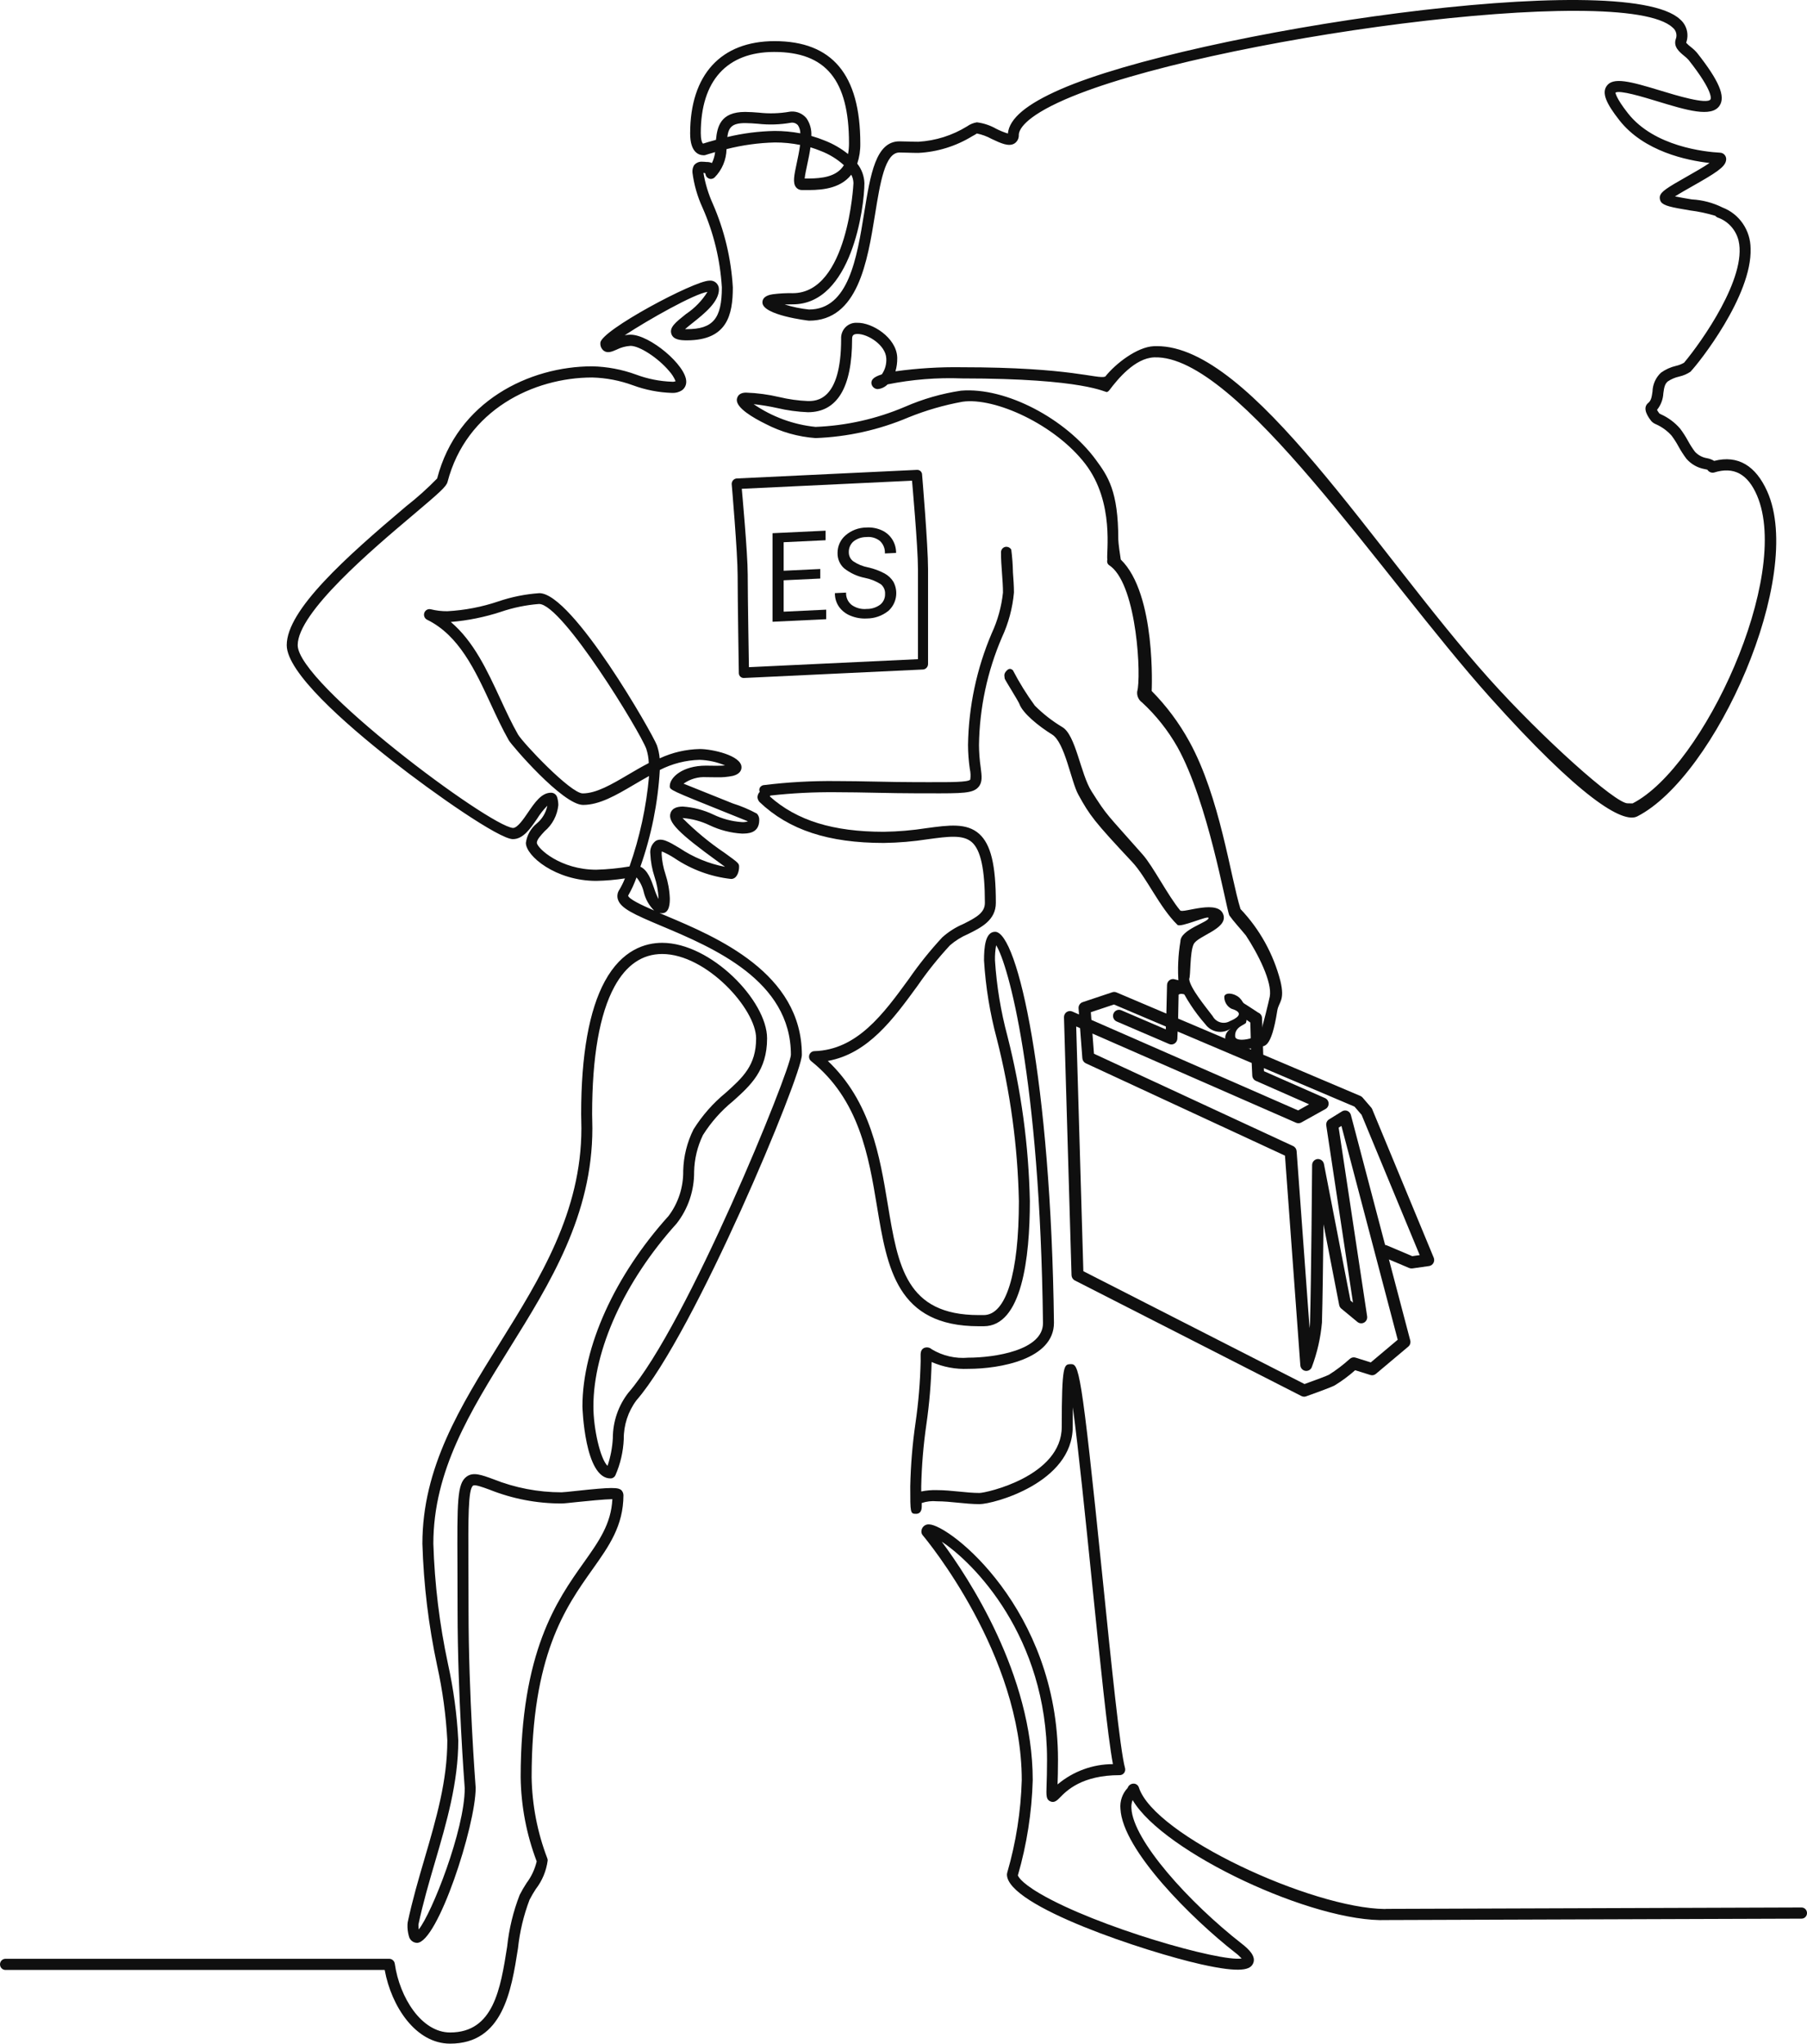 <svg width="458" height="518" viewBox="0 0 458 518" fill="none" xmlns="http://www.w3.org/2000/svg">
<g clip-path="url(#clip0)">
<path d="M447.91 124.535C445.021 118.098 440.558 115.265 434.472 116.824C433.929 116.497 433.335 116.269 432.716 116.151C431.534 115.972 430.444 115.4 429.616 114.524C428.953 113.637 428.355 112.702 427.827 111.726C427.24 110.65 426.576 109.619 425.842 108.641C424.503 107.093 422.851 105.859 420.999 105.024C420.837 104.939 420.695 104.871 420.592 104.815C420.366 104.523 420.163 104.214 419.984 103.89C420.956 102.692 421.52 101.206 421.591 99.653C421.789 98.219 421.95 97.306 422.737 96.665C423.607 96.089 424.573 95.678 425.587 95.453C426.661 95.216 427.681 94.77 428.59 94.141L428.56 94.104C430.561 92.047 444.128 74.928 443.702 62.974C443.688 60.721 443.004 58.526 441.74 56.676C440.477 54.827 438.694 53.41 436.625 52.613C434.186 51.392 431.529 50.69 428.815 50.546C427.498 50.326 425.753 50.035 424.542 49.789C425.726 49.027 427.485 48.031 428.902 47.227C434.741 43.921 437.152 42.411 437.466 40.761C437.53 40.52 437.539 40.266 437.491 40.021C437.444 39.775 437.342 39.544 437.193 39.345C437.044 39.146 436.852 38.984 436.632 38.872C436.412 38.761 436.17 38.702 435.924 38.7C432.143 38.494 419.287 37.169 412.641 28.743C409.424 24.665 409.498 23.49 409.441 23.49C410.505 22.759 416.515 24.597 420.106 25.689C427.452 27.926 433.805 29.861 435.846 26.773C437.393 24.434 435.691 20.442 430.158 13.426C429.691 12.878 429.168 12.382 428.598 11.947C428.156 11.614 427.746 11.241 427.371 10.833C427.746 9.804 427.8 8.682 427.525 7.62C427.249 6.559 426.658 5.611 425.832 4.906C411.61 -8.417 302.199 8.061 268.863 22.605C260.195 26.387 255.803 30.039 255.458 33.851C254.436 33.528 253.441 33.121 252.483 32.635C250.976 31.773 249.318 31.219 247.602 31.005C246.706 31.149 245.855 31.499 245.113 32.029C241.373 34.333 237.137 35.672 232.773 35.929C231.871 35.929 230.992 35.901 230.162 35.875C229.387 35.85 228.65 35.827 227.968 35.827C221.963 35.827 220.612 44.199 219.045 53.893C217.186 65.404 215.078 78.453 205.05 78.453C202.952 78.232 200.88 77.804 198.863 77.175C199.445 77.156 200.127 77.144 200.925 77.144C215.861 77.144 219.094 52.501 219.094 46.401C219.026 44.603 218.388 42.876 217.277 41.477C217.82 39.834 218.082 38.109 218.052 36.375C218.052 18.915 210.945 10.426 196.325 10.426C182.725 10.426 174.924 18.949 174.924 33.81C174.924 38.637 177.104 39.357 178.404 39.357C178.555 39.356 178.704 39.331 178.847 39.283C178.961 39.245 179.851 38.951 181.255 38.555C181.142 39.517 180.87 40.452 180.451 41.321C180.021 41.132 179.554 41.043 179.086 41.061C178.732 41.027 178.358 40.992 178.017 40.992C177.614 40.953 177.207 41.019 176.835 41.182C176.462 41.345 176.136 41.6 175.885 41.925C175.577 42.489 175.447 43.136 175.513 43.777C175.914 46.858 176.778 49.858 178.075 52.671C180.884 59.036 182.539 65.866 182.962 72.831C182.962 80.76 180.72 83.435 174.077 83.435C173.914 83.435 173.767 83.433 173.633 83.429C174.206 82.92 174.968 82.313 175.595 81.814C178.547 79.464 182.221 76.54 182.221 73.32C182.22 73.009 182.155 72.701 182.028 72.417C181.902 72.133 181.719 71.88 181.49 71.674C181.261 71.467 180.991 71.312 180.699 71.22C180.407 71.127 180.099 71.098 179.796 71.135C175.957 71.135 152.173 83.827 152.173 86.905C152.138 87.294 152.202 87.687 152.36 88.043C152.518 88.4 152.764 88.709 153.074 88.939C154.046 89.593 155.124 89.125 156.262 88.631C157.371 88.07 158.579 87.741 159.815 87.666C162.113 87.666 166.765 90.695 169.576 94.021C170.272 94.783 170.834 95.662 171.236 96.619C170.954 96.744 170.644 96.793 170.338 96.76C167.229 96.652 164.157 96.042 161.236 94.954C157.659 93.646 153.899 92.936 150.1 92.853C134.214 92.853 115.884 101.692 110.798 121.281C108.337 123.806 105.713 126.16 102.943 128.328C87.627 141.257 72.674 154.621 72.674 163.53C72.674 170.396 87.201 183.242 99.387 192.81C110.004 201.147 126.548 212.694 129.996 212.694C132.608 212.694 134.414 210.044 136.159 207.483C136.894 206.3 137.757 205.204 138.731 204.216C138.373 205.994 137.421 207.59 136.037 208.732C134.539 209.951 133.555 211.706 133.285 213.639C133.285 216.939 140.82 223.278 151.13 223.278C153.564 223.229 155.992 223.018 158.399 222.647C157.999 223.657 157.518 224.632 156.961 225.561C156.728 225.904 156.574 226.297 156.512 226.71C156.449 227.122 156.48 227.544 156.601 227.943C157.304 230.254 160.686 231.767 167.66 234.705C180.722 240.206 200.46 248.519 200.46 267.365C200.351 271.268 174.147 335.919 159.247 353.036C156.71 356.303 155.33 360.347 155.329 364.512C155.201 366.908 154.748 369.275 153.984 371.545C152.141 369.801 150.402 362.107 150.402 356.495C150.402 342.108 158.291 324.772 171.505 310.115C174.408 306.396 175.97 301.775 175.93 297.025C175.997 293.79 176.759 290.61 178.164 287.709C180.225 284.436 182.799 281.529 185.784 279.105C190.227 275.119 194.424 271.354 194.424 263.196C194.424 253.633 180.162 238.977 167.835 238.977C163.621 238.977 157.679 240.668 153.298 248.722C149.317 256.044 147.298 267.376 147.298 282.404C147.298 282.799 147.31 283.269 147.324 283.797C147.341 284.444 147.361 285.185 147.361 285.992C147.361 307.182 136.887 324.015 126.757 340.292C116.628 356.572 107.059 371.949 107.059 391.278C107.373 401.699 108.628 412.068 110.809 422.254C112.178 428.465 113.037 434.78 113.377 441.136C113.377 451.395 110.578 460.952 107.617 471.067C106.084 476.297 104.502 481.705 103.34 487.22C103.31 487.409 103.291 487.599 103.283 487.789C103.246 488.777 103.361 489.763 103.623 490.714C103.726 491.198 103.985 491.633 104.36 491.948C104.734 492.264 105.202 492.442 105.688 492.453C110.905 492.453 120.571 462.779 120.565 453.139C120.492 452.18 118.757 429.406 118.757 408.266C118.757 404.069 118.741 400.376 118.726 397.13C118.67 384.872 118.636 377.475 119.892 376.574C120.37 376.22 122.253 376.919 124.073 377.582C129.889 379.906 136.083 381.094 142.331 381.085C142.882 381.085 144.127 380.953 146.281 380.72C148.671 380.463 153.278 380.015 155.213 379.985C154.891 386.299 151.793 390.664 147.927 396.113C141.191 405.604 131.966 418.605 131.966 450.499C132.069 457.789 133.444 465.003 136.028 471.802C135.56 473.793 134.686 475.662 133.464 477.287C132.825 478.258 132.241 479.265 131.714 480.303C130.079 484.51 129.012 488.924 128.541 493.423C126.854 504.114 125.109 515.169 114.083 515.169C106.846 515.169 101.275 506.309 100.063 497.737C100.012 497.398 99.846 497.088 99.594 496.86C99.342 496.633 99.019 496.502 98.683 496.492H1.39C1.021 496.492 0.668 496.641 0.407 496.906C0.146 497.172 0 497.532 0 497.907C0 498.283 0.146 498.643 0.407 498.908C0.668 499.174 1.021 499.323 1.39 499.323H97.503C99.195 508.592 105.38 518 114.082 518C127.479 518 129.59 504.622 131.285 493.871C131.727 489.646 132.713 485.499 134.217 481.536C134.696 480.599 135.226 479.69 135.804 478.813C137.431 476.712 138.472 474.203 138.817 471.551C138.816 471.362 138.779 471.175 138.707 471C136.207 464.459 134.866 457.517 134.745 450.499C134.745 419.523 143.303 407.461 150.181 397.769C154.368 391.869 157.987 386.766 158.02 378.994C158.007 378.539 157.838 378.103 157.541 377.762C156.724 376.984 155.274 376.902 145.988 377.906C144.328 378.086 142.761 378.254 142.331 378.254C136.405 378.255 130.531 377.125 125.013 374.921C121.962 373.804 119.95 373.071 118.288 374.26C115.85 376.015 115.87 380.491 115.947 397.142C115.961 400.384 115.978 404.075 115.978 408.266C115.978 429.517 117.72 452.396 117.791 453.267C117.791 463.788 109.405 485.069 106.118 489.064C106.076 488.647 106.056 488.228 106.058 487.809C107.196 482.407 108.763 477.055 110.28 471.877C113.169 462.011 116.157 451.81 116.157 441.136C115.823 434.604 114.948 428.113 113.541 421.732C111.395 411.717 110.156 401.523 109.838 391.278C109.838 372.77 119.197 357.731 129.105 341.807C139.447 325.19 150.141 308.006 150.141 285.992C150.141 285.157 150.121 284.389 150.104 283.72C150.09 283.222 150.078 282.78 150.078 282.404C150.078 267.862 151.979 256.991 155.731 250.094C158.72 244.597 162.793 241.808 167.836 241.808C179.031 241.808 191.644 255.761 191.644 263.196C191.644 270.074 188.248 273.121 183.947 276.98C180.744 279.6 177.983 282.737 175.774 286.266C174.151 289.517 173.259 293.097 173.165 296.743C173.235 300.879 171.929 304.918 169.459 308.202C155.785 323.365 147.622 341.42 147.622 356.495C147.622 356.679 148.158 374.961 154.851 374.736C155.094 374.715 155.327 374.628 155.526 374.486C155.726 374.344 155.885 374.15 155.987 373.925C157.244 371.045 157.959 367.949 158.095 364.8C158.063 361.231 159.2 357.753 161.327 354.917C175.971 338.092 203.24 272.612 203.24 267.368C203.24 246.626 181.632 237.526 168.723 232.09C168.213 231.874 167.687 231.653 167.158 231.428C167.358 231.463 167.56 231.481 167.763 231.48C169.773 231.48 169.773 228.739 169.773 227.708C169.687 225.61 169.311 223.536 168.656 221.545C168.118 219.926 167.796 218.241 167.699 216.535C167.696 216.29 167.712 216.045 167.747 215.803C168.847 216.273 169.906 216.837 170.912 217.489C175.223 220.405 180.159 222.223 185.304 222.79C186.79 222.79 187.33 220.954 187.33 219.72C187.33 218.837 187.193 218.737 183.69 216.198C179.851 213.613 176.269 210.653 172.994 207.36L173.142 207.359C175.473 207.548 177.751 208.167 179.865 209.185C182.432 210.404 185.201 211.118 188.028 211.29C189.46 211.29 192.438 211.29 192.438 207.834C192.45 207.539 192.403 207.244 192.3 206.967C192.196 206.691 192.039 206.438 191.838 206.225C189.879 205.165 187.825 204.298 185.704 203.635C181.435 201.92 175.881 199.689 173.255 198.633C174.941 197.435 176.977 196.854 179.029 196.986L181.641 197.018C183.026 197.061 184.412 196.939 185.771 196.656C187.659 196.175 187.94 195.089 187.94 194.484C187.94 191.477 180.454 189.854 177.393 189.854C173.872 189.923 170.403 190.728 167.2 192.218C167.101 191.095 166.868 189.989 166.505 188.924C165.494 186.119 145.126 150.348 136.712 150.348C133.162 150.591 129.657 151.297 126.284 152.448C122.109 153.855 117.768 154.688 113.377 154.926C111.968 154.939 110.563 154.775 109.195 154.435C108.861 154.35 108.508 154.394 108.204 154.559C107.9 154.724 107.667 154.998 107.55 155.327C107.433 155.657 107.441 156.019 107.571 156.344C107.701 156.668 107.945 156.932 108.256 157.084C116.33 161.032 120.421 169.869 124.378 178.416C125.819 181.533 127.311 184.754 128.966 187.656C129.659 188.871 142.619 204.022 147.786 204.022C151.972 204.022 156.183 201.545 160.64 198.922C161.918 198.17 163.204 197.414 164.51 196.698C163.819 204.522 162.152 212.225 159.549 219.62C156.764 220.088 153.952 220.365 151.131 220.447C142.065 220.447 136.238 215.081 136.065 213.639C136.065 212.822 137.032 211.78 138.057 210.677C140.015 209.022 141.256 206.65 141.514 204.073C141.51 203.402 141.411 202.736 141.22 202.095C141.118 201.749 140.907 201.448 140.62 201.238C140.333 201.028 139.985 200.921 139.632 200.934C137.237 200.934 135.528 203.442 133.875 205.87C132.663 207.648 131.155 209.863 130.015 209.863C123.924 209.343 75.454 173.255 75.454 163.53C75.454 155.207 94.49 139.14 104.717 130.508C111.508 124.776 113.126 123.319 113.427 122.166C118.191 103.872 135.28 95.683 150.1 95.683C153.619 95.776 157.101 96.442 160.412 97.657C163.6 98.832 166.95 99.485 170.338 99.591C171.208 99.64 172.072 99.417 172.814 98.951C173.167 98.706 173.454 98.375 173.65 97.988C173.845 97.601 173.943 97.171 173.934 96.736C173.934 92.62 164.697 84.835 159.815 84.835C159.323 84.836 158.833 84.881 158.349 84.97C164.432 80.974 175.979 74.469 179.318 73.98C177.92 76.221 176.067 78.132 173.883 79.583C171.218 81.705 169.609 82.986 170.174 84.656C170.651 86.071 172.333 86.266 174.077 86.266C184.329 86.266 185.742 79.808 185.742 72.831C185.313 65.519 183.595 58.346 180.669 51.655C179.547 49.163 178.748 46.534 178.293 43.833C178.409 43.839 178.525 43.85 178.641 43.861C178.691 43.927 178.743 43.989 178.794 44.048C178.814 44.311 178.906 44.562 179.059 44.774C179.212 44.987 179.421 45.151 179.661 45.249C179.9 45.348 180.162 45.376 180.417 45.331C180.672 45.286 180.909 45.17 181.103 44.995C183 43.093 184.091 40.511 184.143 37.8C188.163 36.776 192.282 36.209 196.424 36.11C198.562 36.105 200.695 36.315 202.792 36.737C202.591 38.294 202.242 39.928 201.957 41.266C201.279 44.432 200.871 46.344 201.757 47.464C201.933 47.688 202.157 47.868 202.412 47.99C202.667 48.113 202.945 48.174 203.227 48.17L203.823 48.172C207.078 48.198 211.972 48.206 215.127 45.005C215.351 44.777 215.563 44.536 215.761 44.284C216.107 44.935 216.297 45.661 216.315 46.401C216.315 46.68 214.925 74.313 200.925 74.313C199.219 74.276 197.512 74.37 195.819 74.593C195.183 74.7 193.243 75.02 193.243 76.658C193.243 79.918 204.932 81.283 205.05 81.283C217.438 81.283 219.85 66.351 221.788 54.352C223.093 46.28 224.324 38.657 227.968 38.657C228.623 38.657 229.33 38.68 230.075 38.704C230.934 38.731 231.841 38.76 232.773 38.76C237.597 38.516 242.286 37.061 246.424 34.526C246.829 34.319 247.222 34.088 247.602 33.836C248.902 34.1 250.156 34.562 251.321 35.206C253.675 36.315 255.705 37.268 257.152 36.349C257.501 36.115 257.784 35.792 257.972 35.413C258.16 35.033 258.247 34.609 258.225 34.185C258.243 33.015 259.427 29.803 269.957 25.208C305.066 9.89 411.479 -4.704 423.948 6.989C424.376 7.326 424.685 7.796 424.826 8.328C424.968 8.86 424.935 9.425 424.732 9.936C424.094 11.879 425.688 13.191 426.852 14.147C427.263 14.462 427.644 14.814 427.992 15.199C434.529 23.489 433.584 25.127 433.541 25.192C432.648 26.561 424.713 24.138 420.905 22.977C413.206 20.633 408.775 19.426 407.179 21.858C406.034 23.588 406.989 26.097 410.475 30.515C416.697 38.405 427.55 40.664 433.3 41.314C431.714 42.396 429.247 43.792 427.55 44.753C422.447 47.644 421.011 48.569 420.712 49.753C420.664 50.003 420.666 50.261 420.717 50.511C420.768 50.761 420.868 50.998 421.01 51.208C421.764 52.163 423.526 52.532 428.364 53.34C430.533 53.611 432.675 54.066 434.768 54.703C434.914 54.889 435.105 55.035 435.322 55.126C436.624 55.569 437.796 56.34 438.729 57.367C439.661 58.394 440.324 59.644 440.656 61.002C442.847 70.307 431.299 86.615 426.847 91.935C426.21 92.305 425.523 92.574 424.808 92.735C423.439 93.051 422.143 93.636 420.994 94.458C420.337 95.07 419.807 95.81 419.437 96.635C419.067 97.46 418.863 98.352 418.839 99.258C418.646 100.652 418.491 101.536 417.758 102.135C416.61 103.076 416.873 104.626 418.54 106.738C418.882 107.1 419.299 107.38 419.762 107.557C421.248 108.221 422.581 109.194 423.676 110.414C424.324 111.284 424.909 112.201 425.427 113.157C426.025 114.252 426.701 115.301 427.449 116.296C428.642 117.661 430.253 118.576 432.021 118.892C432.259 118.959 432.501 119.012 432.746 119.051C432.92 119.336 433.177 119.558 433.481 119.687C433.785 119.817 434.121 119.846 434.442 119.772C439.491 118.171 443.016 120.189 445.331 125.594C454.103 146.077 431.78 194.437 413.796 203.637L412.594 203.619C409.598 203.855 390.626 186.769 377.427 172.026C348.448 139.658 317.198 87.573 293.147 87.736C292.905 87.738 292.663 87.742 292.427 87.751C288.23 87.936 282.751 92.151 280.134 95.459C278.128 96.181 271.684 93.087 243.842 93.087C238.197 92.997 232.554 93.343 226.96 94.119C227.273 93.048 227.426 91.934 227.413 90.817C227.413 90.793 227.408 90.542 227.406 90.519C227.163 85.578 221.062 81.698 217.212 81.818C216.675 81.785 216.137 81.868 215.633 82.062C215.13 82.257 214.673 82.558 214.293 82.946C213.913 83.334 213.618 83.8 213.428 84.313C213.238 84.826 213.158 85.374 213.192 85.921C213.192 101.655 206.853 101.655 204.771 101.655C202.325 101.552 199.895 101.213 197.511 100.645C194.749 99.993 191.931 99.615 189.096 99.517C186.816 99.517 186.75 101.203 186.75 101.397C186.75 103.434 190.723 105.818 194.056 107.459C197.993 109.505 202.293 110.723 206.702 111.039C214.807 110.746 222.795 108.967 230.28 105.787C234.698 104.002 239.28 102.675 243.959 101.825C252.184 100.653 267.394 107.625 275.038 117.533C282.636 127.38 280.301 140.448 280.67 141.844C280.581 142.15 280.596 142.478 280.713 142.774C280.868 143.17 281.261 143.337 281.59 143.599C288.242 148.908 289.285 171.673 288.232 175.271C288.17 175.806 288.253 176.347 288.471 176.837C288.69 177.328 289.036 177.747 289.471 178.052C293.018 181.327 296.041 185.143 298.435 189.365C306.175 203.275 310.666 229.65 311.568 232C312.671 233.573 314.284 235.27 315.776 237.101C318.841 241.743 322.526 248.99 321.831 252.617C321.64 253.617 320.007 260.314 319.399 262.083C317.488 263.498 313.159 264.205 313.058 262.702C312.884 260.137 315.743 259.775 315.837 259.163C316.113 258.049 316.097 256.88 315.793 255.773C315.488 254.666 314.904 253.66 314.1 252.853C312.602 251.59 310.513 251.54 310.307 252.588C310.287 253.228 310.448 253.86 310.772 254.409C311.095 254.958 311.567 255.401 312.131 255.684C316.011 256.863 312.824 258.374 311.755 258.81C311.388 259.027 310.982 259.167 310.561 259.222C310.141 259.276 309.713 259.245 309.305 259.129C308.896 259.014 308.514 258.816 308.181 258.548C307.849 258.28 307.572 257.947 307.368 257.568C305.51 255.114 301.56 250.341 301.408 248.124C301.805 247.483 301.541 241.367 302.546 239.318C303.589 237.195 310.957 235.512 310.133 232.064C309.091 227.7 299.814 231.593 299.13 230.767C296.002 226.992 292.279 219.617 289.632 216.612C280.249 205.96 280.773 207.047 276.66 200.571C273.861 196.164 272.685 186.295 269.247 184.293C266.722 182.78 264.388 180.958 262.297 178.868C260.213 176.021 258.348 173.015 256.72 169.875C256.55 169.815 255.96 168.999 255.001 170.139C254.306 170.965 254.639 171.496 254.653 172.026C254.919 172.658 258.121 177.722 258.359 178.396C259.231 180.848 263.382 184.148 266.663 186.177C269.906 188.182 271.462 198.044 273.301 201.396C276.23 206.737 277.332 208.197 286.968 218.499C290.634 222.419 293.858 229.952 298.435 234.423C299.22 235.19 306.16 232.003 306.311 232.653C306.552 233.698 299.187 235.543 299.187 238.61C298.599 242.115 298.443 245.681 298.724 249.226C300.486 252.996 302.768 256.492 305.5 259.605C306.225 260.607 307.305 261.282 308.511 261.486C309.717 261.689 310.953 261.406 311.957 260.696C309.061 262.761 311.001 265.916 314.216 265.827C315.928 265.922 317.644 265.763 319.312 265.356C320.354 265.002 322.169 266.167 323.742 256.155C324.09 253.944 325.74 253.678 324.524 248.636C322.745 241.78 319.265 235.504 314.418 230.412C311.87 222.274 309.213 202.046 301.446 187.95C298.866 183.249 295.655 178.938 291.904 175.142C291.904 175.142 293.107 150.559 284.072 141.83C283.926 141.004 283.44 137.596 283.44 136.736C283.44 124.469 280.829 120.717 277.702 116.471C270.219 106.309 255.116 98.07 243.574 99.022C238.677 99.753 233.895 101.131 229.347 103.119C222.158 106.179 214.488 107.902 206.702 108.208C201.085 107.63 195.694 105.649 191.01 102.439C193.013 102.66 195.003 102.988 196.973 103.421C199.533 104.027 202.144 104.384 204.77 104.486C212.203 104.486 215.971 98.239 215.971 85.921C215.971 85.136 216.186 84.675 217.281 84.647C219.94 84.61 224.473 87.467 224.634 90.817C224.73 92.267 224.332 93.706 223.506 94.892C221.109 95.635 220.86 96.417 220.86 97.118C220.898 97.521 221.079 97.897 221.368 98.174C221.657 98.452 222.036 98.613 222.433 98.628C223.392 98.544 224.291 98.119 224.972 97.427C231.183 96.178 237.516 95.671 243.842 95.917C275.224 95.917 280.139 99.562 280.598 99.368C280.821 99.272 281.015 99.119 281.162 98.922C283.315 96.061 287.663 90.757 292.546 90.579C313.615 89.812 350.252 146.146 377.543 176.626C400.492 202.258 411.309 208.812 414.979 206.929C434.788 196.818 457.577 146.077 447.91 124.535ZM159.163 196.382C155.037 198.809 151.14 201.102 147.699 201.102C144.626 201.102 132.588 188.361 131.282 186.146C129.688 183.349 128.287 180.323 126.805 177.12C123.481 169.938 120.065 162.561 114.26 157.649C118.572 157.291 122.829 156.431 126.947 155.083C130.08 154.014 133.331 153.345 136.625 153.09C142.543 153.09 162.262 185.517 163.809 189.811C164.187 190.973 164.399 192.186 164.436 193.41C162.603 194.357 160.846 195.391 159.163 196.382ZM167.238 195.165C170.368 193.566 173.806 192.688 177.306 192.596C179.53 192.671 181.723 193.151 183.781 194.011C183.231 194.063 182.506 194.099 181.554 194.099L178.942 194.067C172.95 194.067 169.758 197.079 169.758 199.253C169.758 200.218 169.758 200.218 184.597 206.179L189.532 208.163L189.522 208.206C189.011 208.365 188.474 208.421 187.941 208.37C185.463 208.188 183.04 207.54 180.793 206.46C178.36 205.303 175.735 204.617 173.055 204.439C171.338 204.439 170.292 205 169.944 206.106C169.236 208.368 171.937 211.129 181.991 218.415C182.599 218.856 183.247 219.326 183.77 219.714C179.653 218.921 175.73 217.304 172.23 214.958C169.509 213.337 167.713 212.26 166.185 213.151C165.694 213.53 165.311 214.035 165.073 214.614C164.836 215.192 164.753 215.825 164.833 216.447C164.923 218.416 165.281 220.363 165.897 222.231C166.475 223.971 166.815 225.785 166.907 227.619C166.907 227.705 166.907 227.787 166.905 227.863C166.45 226.982 166.071 226.062 165.775 225.113C165.054 223.044 164.192 220.568 162.31 219.68C165.091 211.789 166.751 203.534 167.238 195.165ZM161.335 222.393C162.211 223.456 162.833 224.71 163.154 226.059C163.574 227.861 164.49 229.503 165.795 230.793C162.506 229.368 159.405 227.886 159.201 227.021C160.051 225.548 160.765 223.999 161.335 222.393ZM196.337 33.191C192.297 33.269 188.276 33.786 184.343 34.732C184.666 32.38 185.422 31.2 188.857 31.2C189.895 31.2 190.98 31.286 192.105 31.373C194.91 31.685 197.744 31.594 200.523 31.102C200.84 31.059 201.162 31.096 201.461 31.208C201.761 31.32 202.029 31.505 202.243 31.746C202.64 32.352 202.852 33.066 202.85 33.794C200.702 33.389 198.522 33.186 196.337 33.191ZM213.077 42.91C210.796 45.226 206.88 45.256 203.951 45.254C204.025 44.401 204.34 42.926 204.586 41.779C204.886 40.37 205.213 38.844 205.422 37.336C206.315 37.608 207.191 37.922 208.05 38.276C210.198 39.097 212.179 40.315 213.894 41.867C213.661 42.245 213.387 42.595 213.077 42.91H213.077ZM214.944 39.042C213.17 37.622 211.199 36.48 209.095 35.653C207.968 35.187 206.815 34.787 205.643 34.455C205.741 32.861 205.306 31.279 204.407 29.97C203.934 29.399 203.336 28.948 202.662 28.653C201.988 28.358 201.256 28.227 200.523 28.271C200.402 28.273 200.281 28.287 200.162 28.313C197.571 28.768 194.929 28.848 192.316 28.55C191.119 28.458 189.964 28.369 188.857 28.369C182.626 28.369 181.792 32.088 181.467 35.447C179.932 35.858 178.781 36.218 178.205 36.403C177.902 36.218 177.618 35.291 177.618 33.722C177.618 20.469 184.23 13.169 196.238 13.169C209.342 13.169 215.185 20.299 215.185 36.287C215.193 37.211 215.112 38.134 214.944 39.042H214.944Z" fill="#0F0F0F"/>
<path d="M456.611 483.488H456.605L351.321 483.842C351.223 483.842 351.128 483.876 351.03 483.875C332.516 483.685 292.587 465.295 288.659 453.073C288.568 452.789 288.391 452.542 288.153 452.367C287.916 452.191 287.63 452.097 287.337 452.097C287 452.091 286.671 452.195 286.396 452.392C286.121 452.589 285.914 452.87 285.806 453.194C285.144 453.893 284.64 454.729 284.326 455.646C284.013 456.562 283.898 457.536 283.99 458.502C284.519 468.916 302.107 486.377 313.069 494.933C313.661 495.372 314.21 495.871 314.706 496.42C309.285 497.316 278.045 488.442 263.554 479.952C258.268 476.853 258.005 475.346 257.989 475.346C260.256 467.506 261.521 459.401 261.754 451.232C261.754 424.436 245.349 399.699 238.697 390.772C246.718 396.058 265.38 414.729 265.38 446.045C265.38 448.951 265.31 451.03 265.264 452.468C265.171 455.199 265.142 456.119 266.228 456.598C267.248 457.043 267.973 456.31 268.668 455.597C270.321 453.905 274.193 449.944 283.807 449.944C284.022 449.943 284.234 449.893 284.426 449.795C284.618 449.698 284.786 449.556 284.915 449.382C285.045 449.208 285.133 449.005 285.173 448.791C285.213 448.576 285.204 448.354 285.146 448.144C283.905 443.66 281.652 421.527 279.472 400.125C273.924 345.617 273.449 345.738 271.266 345.774C269.697 345.857 269.108 345.89 269.108 361.67C269.108 374.171 249.956 378.42 248.268 378.42C246.609 378.42 244.899 378.252 243.088 378.069C241.245 377.887 239.342 377.699 237.464 377.699C236.133 377.656 234.802 377.771 233.497 378.042C233.493 377.605 233.491 377.176 233.491 376.778C233.606 371.512 234.042 366.257 234.798 361.046C235.555 355.805 235.999 350.522 236.128 345.227C239.058 346.507 242.232 347.1 245.417 346.96C253.483 346.96 267.134 344.522 267.134 335.291C266.372 273.859 257.935 236.181 252.218 236.181H252.21C249.725 236.198 249.408 240.074 249.408 243.449C249.819 250.149 250.902 256.789 252.638 263.265C256.065 276.715 257.947 290.525 258.247 304.418C258.247 322.793 254.997 333.331 249.329 333.331H248.075C229.659 333.331 227.615 320.985 225.026 305.352C222.989 293.041 220.697 279.202 209.816 268.916C220.022 267.072 226.4 258.321 232.587 249.83C235.076 246.223 237.816 242.804 240.786 239.597C242.15 238.421 243.684 237.466 245.333 236.764C248.65 235.123 252.407 233.26 252.407 228.847C252.407 219.231 251.14 213.999 248.173 211.352C245.007 208.528 240.509 209.139 234.81 209.913C231.233 210.47 227.624 210.777 224.006 210.832C211.163 210.832 201.954 207.986 195.131 201.888C195.171 201.813 195.21 201.734 195.246 201.65C200.769 201.033 206.324 200.751 211.881 200.805C215.277 200.805 218.666 200.874 222.057 200.942C225.467 201.011 228.878 201.08 232.296 201.08L235.381 201.084C244.017 201.108 246.604 201.106 248.01 199.474C249.052 198.267 248.846 196.696 248.563 194.52C248.29 192.639 248.147 190.741 248.134 188.839C248.267 179.441 250.243 170.164 253.947 161.555C255.61 157.98 256.641 154.135 256.993 150.196C256.993 148.549 256.865 146.808 256.74 145.123C256.704 143.181 256.563 141.242 256.316 139.316C256.16 139.048 255.924 138.838 255.644 138.714C255.363 138.591 255.051 138.56 254.753 138.627C254.454 138.705 254.189 138.883 254 139.131C253.811 139.379 253.708 139.684 253.708 139.999C253.708 141.773 253.841 143.583 253.968 145.334C254.09 146.996 254.213 148.636 254.213 150.196C253.836 153.781 252.869 157.276 251.354 160.535C247.542 169.475 245.503 179.094 245.355 188.839C245.366 190.865 245.518 192.888 245.808 194.892C246.012 195.782 246.051 196.703 245.922 197.607C245.347 198.272 241.174 198.263 235.387 198.254L232.296 198.25C228.896 198.25 225.504 198.181 222.112 198.113C218.702 198.044 215.294 197.975 211.88 197.975C205.827 197.909 199.775 198.246 193.764 198.982C193.547 198.98 193.332 199.031 193.138 199.132C192.943 199.233 192.776 199.379 192.65 199.56C192.536 199.724 192.468 199.916 192.453 200.116C192.437 200.316 192.475 200.517 192.563 200.696C192.216 201.067 192.011 201.553 191.986 202.065C192.022 202.53 192.213 202.969 192.528 203.307C199.962 210.372 209.964 213.663 224.006 213.663C227.746 213.609 231.478 213.294 235.176 212.719C240.371 212.014 244.125 211.504 246.34 213.482C248.583 215.481 249.627 220.364 249.627 228.847C249.627 231.312 247.545 232.521 244.117 234.22C242.183 235.044 240.394 236.184 238.82 237.595C235.755 240.901 232.926 244.426 230.355 248.143C223.916 256.979 217.258 266.115 206.406 266.43C206.121 266.439 205.845 266.537 205.616 266.711C205.387 266.885 205.216 267.127 205.127 267.403C205.037 267.679 205.034 267.977 205.116 268.255C205.198 268.534 205.362 268.78 205.587 268.96C217.8 278.732 220.183 293.124 222.286 305.822C224.869 321.425 227.309 336.162 248.075 336.162H249.329C258.996 336.162 261.026 318.898 261.026 304.417C260.731 290.314 258.825 276.293 255.347 262.638C253.666 256.365 252.608 249.937 252.187 243.449C252.153 242.156 252.251 240.862 252.481 239.59C255.491 244.306 263.578 272.872 264.354 335.388C264.354 342.302 251.967 344.129 245.417 344.129C242.187 344.42 238.949 343.674 236.156 341.998C235.887 341.754 235.553 341.596 235.197 341.542C234.84 341.489 234.476 341.542 234.149 341.697C233.31 342.175 233.322 342.996 233.338 344.035L233.348 344.959C233.233 350.226 232.796 355.48 232.041 360.692C231.267 366.02 230.823 371.393 230.711 376.778C230.711 383.576 230.711 383.706 232.216 383.706C232.63 383.706 233.596 383.537 233.623 381.959L233.629 380.964C234.864 380.552 236.17 380.404 237.464 380.53C239.208 380.53 241.041 380.712 242.817 380.889C244.614 381.066 246.473 381.251 248.268 381.251C251.772 381.251 271.888 375.852 271.888 361.67C271.888 359.763 271.899 358.121 271.918 356.702C273.321 367.138 275.145 385.072 276.709 400.417C278.786 420.811 280.759 440.185 282.081 447.154C276.959 447.155 271.997 448.973 268.049 452.296C268.098 450.85 268.16 448.818 268.16 446.045C268.16 407.884 240.577 386.382 235.448 386.382C235.202 386.366 234.955 386.401 234.723 386.486C234.492 386.571 234.279 386.703 234.1 386.875C233.92 387.047 233.777 387.255 233.679 387.485C233.582 387.715 233.532 387.964 233.533 388.215C233.535 388.556 233.656 388.885 233.873 389.144C234.898 390.363 258.974 419.374 258.974 451.232C258.743 459.134 257.515 466.973 255.32 474.556C255.267 474.74 255.232 474.929 255.217 475.12C255.217 483.2 290.741 494.806 304.243 497.852C314.822 500.241 316.918 499.182 317.608 497.675C318.433 495.87 316.522 494.062 314.763 492.688C301.325 482.197 287.179 466.486 286.767 458.356C286.709 457.642 286.814 456.924 287.073 456.258C294.873 469.555 333.038 487.4 351.475 486.673L456.616 486.319C456.985 486.318 457.338 486.168 457.598 485.902C457.858 485.636 458.004 485.276 458.003 484.9C458.003 484.525 457.855 484.165 457.594 483.9C457.333 483.635 456.979 483.487 456.611 483.488H456.611Z" fill="#0F0F0F"/>
<path d="M363.387 318.778L347.797 281.147C347.735 280.995 347.648 280.854 347.542 280.73L345.354 278.192C345.201 278.016 345.011 277.878 344.798 277.788L320.179 267.336L319.877 258.036C319.864 257.739 319.766 257.452 319.596 257.21C319.426 256.968 319.191 256.781 318.919 256.673C318.919 256.673 314.397 253.674 312.524 252.629C312.52 252.914 312.499 253.2 312.516 253.483C312.526 253.65 312.646 254.312 312.623 254.384C312.693 254.544 312.765 254.706 312.836 254.856C312.872 254.932 312.905 255.012 312.941 255.088C313.314 255.313 313.639 255.611 313.898 255.965C314.157 256.318 314.346 256.72 314.453 257.148C314.474 257.248 314.465 257.352 314.478 257.453C315.757 258.347 316.905 259.178 316.905 259.178L317.089 266.025L298.605 258.177L298.728 252.113C299.622 251.437 301.881 252.735 302.344 252.853C302.293 252.598 301.07 249.283 301.07 249.019L297.859 248.258C297.634 248.17 297.392 248.137 297.152 248.162C296.912 248.188 296.682 248.271 296.48 248.404C296.278 248.538 296.11 248.72 295.991 248.933C295.872 249.147 295.805 249.387 295.796 249.632L295.625 256.911L282.983 251.545C282.648 251.402 282.274 251.387 281.929 251.503L274.407 254.016C274.086 254.124 273.809 254.338 273.621 254.625C273.434 254.911 273.346 255.254 273.373 255.598L273.49 257.137L271.785 256.391C271.551 256.289 271.296 256.248 271.043 256.273C270.789 256.298 270.547 256.387 270.336 256.533C270.126 256.679 269.955 256.876 269.84 257.107C269.724 257.338 269.668 257.595 269.676 257.853L271.589 323.223C271.598 323.5 271.68 323.77 271.826 324.005C271.973 324.239 272.179 324.428 272.423 324.553L329.862 353.856C330.073 353.963 330.305 354.019 330.54 354.019C330.71 354.02 330.879 353.991 331.04 353.934C332.503 353.411 337.351 351.67 338.272 351.164C340.116 350.039 341.858 348.748 343.476 347.307L347.325 348.515C347.564 348.593 347.819 348.608 348.065 348.558C348.312 348.508 348.542 348.395 348.734 348.231L356.94 341.328C357.164 341.14 357.33 340.891 357.418 340.61C357.506 340.329 357.512 340.028 357.437 339.744L352.035 319.225L357.174 321.401C357.424 321.504 357.696 321.54 357.964 321.506L362.204 320.903C362.433 320.87 362.652 320.784 362.844 320.651C363.036 320.518 363.195 320.342 363.309 320.137C363.424 319.932 363.49 319.702 363.504 319.466C363.517 319.231 363.477 318.995 363.387 318.777V318.778ZM282.339 254.608L295.5 260.195L295.473 260.916L284.221 256.081C284.037 256 283.84 255.957 283.64 255.954C283.44 255.951 283.242 255.988 283.057 256.064C282.871 256.14 282.702 256.252 282.559 256.394C282.417 256.537 282.303 256.707 282.225 256.894C282.148 257.081 282.107 257.283 282.106 257.486C282.105 257.69 282.144 257.891 282.219 258.079C282.295 258.268 282.407 258.439 282.549 258.582C282.69 258.726 282.858 258.84 283.042 258.918L296.309 264.618C296.534 264.717 296.779 264.758 297.024 264.737C297.268 264.717 297.504 264.635 297.71 264.499C297.915 264.365 298.086 264.183 298.208 263.967C298.33 263.752 298.399 263.509 298.41 263.261L298.478 261.458L317.249 269.428L317.399 272.621C317.412 272.909 317.504 273.188 317.665 273.425C317.825 273.662 318.048 273.848 318.308 273.962L331.797 279.906L329.02 281.454L276.625 258.511L276.478 256.565L282.339 254.608ZM354.263 339.583L347.436 345.328L343.568 344.114C343.32 344.037 343.057 344.026 342.804 344.081C342.55 344.137 342.315 344.258 342.121 344.432C340.476 345.923 338.709 347.268 336.838 348.452C336.38 348.703 333.437 349.809 330.643 350.81L274.586 322.211L272.77 260.176L273.753 260.607L274.331 268.231C274.352 268.506 274.444 268.769 274.599 268.995C274.754 269.221 274.965 269.4 275.211 269.514L325.689 292.918L329.577 346.06C329.602 346.41 329.744 346.739 329.978 346.996C330.212 347.252 330.525 347.419 330.865 347.47C331.206 347.521 331.553 347.452 331.849 347.276C332.146 347.099 332.375 346.824 332.498 346.497C333.857 342.884 334.719 339.097 335.06 335.243C335.22 329.946 335.356 319.292 335.454 310.324L339.428 330.789C339.496 331.143 339.683 331.461 339.957 331.688L344.062 335.08C344.3 335.275 344.59 335.393 344.894 335.418C345.198 335.442 345.503 335.372 345.768 335.217C346.032 335.063 346.245 334.83 346.378 334.55C346.51 334.27 346.557 333.955 346.511 333.648L339.298 285.819L339.996 285.388L354.263 339.583ZM357.955 318.396L351.519 315.67C351.376 315.609 351.224 315.57 351.068 315.557L342.395 282.61C342.335 282.378 342.222 282.165 342.066 281.986C341.911 281.807 341.716 281.667 341.498 281.578C341.28 281.489 341.045 281.453 340.811 281.473C340.577 281.492 340.351 281.567 340.15 281.692L336.865 283.721C336.609 283.879 336.405 284.11 336.279 284.386C336.152 284.663 336.109 284.971 336.154 285.272L342.924 330.173L342.287 329.645L335.562 295.017C335.481 294.647 335.273 294.319 334.975 294.092C334.678 293.866 334.31 293.755 333.939 293.781C333.566 293.817 333.219 293.992 332.965 294.274C332.712 294.555 332.571 294.922 332.568 295.304C332.565 295.6 332.34 325.089 332.036 335.149C332.022 335.627 331.982 336.125 331.922 336.634L328.64 291.782C328.619 291.507 328.527 291.242 328.371 291.016C328.216 290.789 328.004 290.609 327.758 290.494L277.276 267.087L276.888 261.978L328.502 284.581C328.713 284.671 328.941 284.712 329.17 284.701C329.398 284.69 329.622 284.627 329.824 284.517L335.964 281.097C336.213 280.959 336.418 280.752 336.556 280.501C336.695 280.249 336.762 279.964 336.749 279.675C336.736 279.387 336.644 279.109 336.483 278.872C336.322 278.634 336.099 278.448 335.839 278.333L320.374 271.518L320.339 270.739L343.313 280.495L345.107 282.576L359.837 318.131L357.955 318.396Z" fill="#0F0F0F"/>
<path d="M233.944 169.698L188.541 171.849C188.373 171.856 188.206 171.828 188.049 171.767C187.892 171.705 187.749 171.611 187.629 171.492C187.509 171.372 187.415 171.228 187.352 171.069C187.289 170.91 187.258 170.74 187.263 170.569C187.263 170.569 186.959 152.052 186.959 145.87C186.959 140.072 185.453 122.677 185.453 122.677C185.452 122.321 185.583 121.979 185.82 121.718C186.058 121.458 186.384 121.3 186.732 121.275L232.439 119.097C232.607 119.09 232.774 119.118 232.931 119.179C233.088 119.241 233.231 119.334 233.351 119.454C233.471 119.574 233.565 119.718 233.628 119.877C233.691 120.035 233.721 120.206 233.717 120.377C233.717 120.377 235.223 138.258 235.223 144.219V168.297C235.224 168.652 235.093 168.995 234.856 169.255C234.618 169.516 234.292 169.674 233.944 169.698ZM189.82 169.107L232.666 167.079V144.219C232.666 138.624 231.16 121.839 231.16 121.839L188.01 123.895C188.01 123.895 189.516 140.2 189.516 145.634C189.516 151.509 189.82 169.107 189.82 169.107V169.107Z" fill="#0F0F0F"/>
<path d="M207.905 146.645L198.626 147.087V155.042L209.404 154.529V156.949L195.803 157.597V135.151L209.257 134.51V136.931L198.626 137.437V144.667L207.905 144.225V146.645Z" fill="#0F0F0F"/>
<path d="M219.227 146.476C217.3 146.1 215.489 145.264 213.94 144.038C213.404 143.557 212.977 142.963 212.691 142.296C212.406 141.629 212.267 140.906 212.286 140.178C212.277 139.325 212.454 138.481 212.803 137.706C213.153 136.931 213.666 136.244 214.307 135.695C215.777 134.427 217.637 133.725 219.564 133.71C220.912 133.618 222.262 133.861 223.498 134.418C224.587 134.906 225.511 135.71 226.156 136.729C226.8 137.748 227.136 138.937 227.122 140.149L224.284 140.284C224.319 139.699 224.227 139.113 224.013 138.568C223.799 138.023 223.47 137.534 223.048 137.134C222.063 136.343 220.81 135.982 219.564 136.131C218.385 136.121 217.238 136.516 216.307 137.252C215.923 137.589 215.617 138.009 215.415 138.483C215.213 138.957 215.118 139.471 215.139 139.987C215.133 140.428 215.231 140.864 215.424 141.259C215.617 141.654 215.9 141.996 216.249 142.258C217.392 143.031 218.677 143.561 220.027 143.816C221.481 144.134 222.886 144.651 224.203 145.353C225.114 145.847 225.884 146.573 226.438 147.459C227.087 148.658 227.311 150.048 227.075 151.397C226.838 152.745 226.154 153.969 225.137 154.866C223.587 156.097 221.677 156.766 219.711 156.767C218.306 156.848 216.9 156.612 215.595 156.076C214.415 155.62 213.391 154.826 212.646 153.789C211.95 152.78 211.588 151.571 211.609 150.339L214.447 150.203C214.418 150.807 214.532 151.409 214.782 151.957C215.032 152.505 215.409 152.983 215.881 153.35C217 154.136 218.358 154.489 219.711 154.347C220.943 154.364 222.146 153.971 223.137 153.227C223.523 152.906 223.832 152.499 224.038 152.038C224.245 151.576 224.344 151.072 224.328 150.565C224.358 150.088 224.273 149.612 224.081 149.176C223.888 148.741 223.595 148.36 223.226 148.066C221.998 147.294 220.643 146.755 219.227 146.476Z" fill="#0F0F0F"/>
</g>
<defs>
<clipPath id="clip0">
<rect width="458" height="518" fill="white"/>
</clipPath>
</defs>
</svg>
